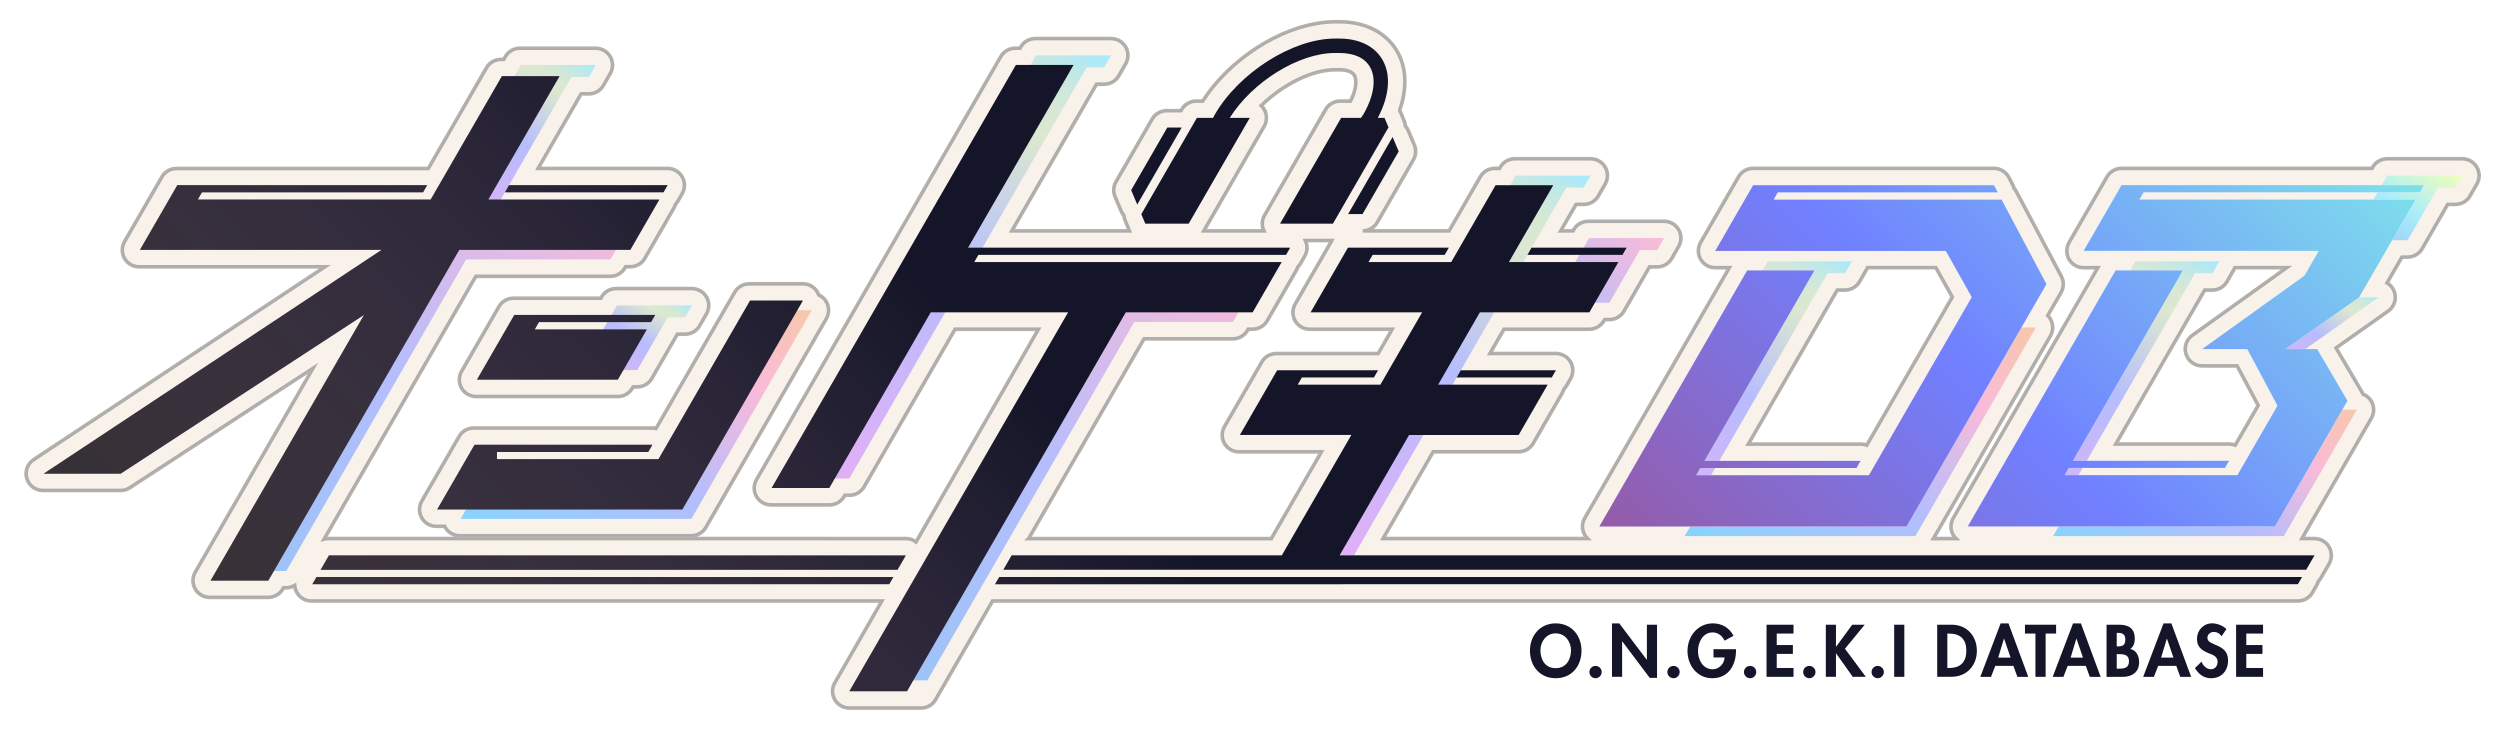 <?xml version="1.0" encoding="UTF-8"?><svg id="a" xmlns="http://www.w3.org/2000/svg" xmlns:xlink="http://www.w3.org/1999/xlink" viewBox="0 0 520 155"><defs><style>.z{fill:url(#u);}.aa{fill:url(#t);}.ab{fill:url(#y);}.ac{fill:url(#w);}.ad{fill:url(#x);}.ae{fill:url(#j);}.af{fill:url(#m);}.ag{fill:url(#i);}.ah{fill:url(#q);}.ai{fill:url(#o);}.aj{fill:url(#p);}.ak{fill:url(#k);}.al{fill:url(#n);}.am{fill:url(#l);}.an{fill:url(#s);}.ao{fill:url(#v);}.ap{fill:#fff;}.aq{fill:#141528;}.ar{fill:#f9f2eb;stroke:rgba(112,108,105,.53);stroke-width:.75px;}.ar,.as{stroke-miterlimit:10;}.at{filter:url(#d);}.au{stroke-linejoin:round;}.au,.as{stroke:#fff;stroke-width:4px;}.as{fill:none;}</style><filter id="d"><feGaussianBlur stdDeviation="1"/></filter><linearGradient id="i" x1="96.27" y1="47.9" x2="118.07" y2="10.14" gradientUnits="userSpaceOnUse"><stop offset="0" stop-color="#e6aef6"/><stop offset=".5" stop-color="#b6bdfd"/><stop offset=".8" stop-color="#dce8d0"/><stop offset=".86" stop-color="#d7e8d3"/><stop offset=".91" stop-color="#cbe8de"/><stop offset=".96" stop-color="#b6e9ef"/><stop offset="1" stop-color="#a5eaff"/></linearGradient><linearGradient id="j" x1="170.52" y1="102.9" x2="225.23" y2="8.14" xlink:href="#i"/><linearGradient id="k" x1="126.41" y1="80.36" x2="138.09" y2="60.14" xlink:href="#i"/><linearGradient id="l" x1="275.48" y1="118.9" x2="324.99" y2="33.14" xlink:href="#i"/><linearGradient id="m" x1="113.8" y1="118.32" x2="150.87" y2="54.13" gradientUnits="userSpaceOnUse"><stop offset="0" stop-color="#88d3fe"/><stop offset=".39" stop-color="#b6bdfd"/><stop offset=".73" stop-color="#f9bbd9"/><stop offset="1" stop-color="#f8c7aa"/></linearGradient><linearGradient id="n" x1="324.34" y1="64.55" x2="342.76" y2="46.13" gradientUnits="userSpaceOnUse"><stop offset="0" stop-color="#b6bdfd"/><stop offset="1" stop-color="#fcbbd7"/></linearGradient><linearGradient id="o" x1="63.3" y1="127.86" x2="117.25" y2="34.42" gradientUnits="userSpaceOnUse"><stop offset="0" stop-color="#9bc4f6"/><stop offset=".5" stop-color="#b6bdfd"/><stop offset="1" stop-color="#fcbbd7"/></linearGradient><linearGradient id="p" x1="193.1" y1="148.55" x2="250.3" y2="49.47" xlink:href="#o"/><linearGradient id="q" x1="124.01" y1="213.43" x2="351.67" y2="-14.23" gradientUnits="userSpaceOnUse"><stop offset="0" stop-color="#685946" stop-opacity=".4"/><stop offset=".49" stop-color="#fcbbd7" stop-opacity="0"/></linearGradient><linearGradient id="s" x1="343.57" y1="111.31" x2="378.65" y2="50.55" xlink:href="#i"/><linearGradient id="t" x1="420" y1="111.31" x2="455.07" y2="50.55" xlink:href="#i"/><linearGradient id="u" x1="471.96" y1="78.34" x2="484.79" y2="56.11" xlink:href="#i"/><linearGradient id="v" x1="368.4" y1="121.91" x2="405.47" y2="57.71" xlink:href="#m"/><linearGradient id="w" x1="445.04" y1="121.91" x2="472.22" y2="74.84" xlink:href="#m"/><linearGradient id="x" x1="494.63" y1="53.36" x2="506.31" y2="33.14" gradientUnits="userSpaceOnUse"><stop offset="0" stop-color="#9bc4f6"/><stop offset=".5" stop-color="#aaedfb"/><stop offset="1" stop-color="#f0ffb8"/></linearGradient><linearGradient id="y" x1="358.03" y1="134.9" x2="479.3" y2="13.63" gradientUnits="userSpaceOnUse"><stop offset="0" stop-color="#955ba8"/><stop offset=".45" stop-color="#7080ff"/><stop offset="1" stop-color="#7ee1eb"/></linearGradient></defs><g id="b"><g id="c"><g id="e" class="at"><path class="ap" d="M127,65.52h-20.2l-7.77,13.46h29.31l1.15-2h2.88l6.33-10.96h3.62l1.44-2.5h-15.62l-1.15,2Zm-1.73,2.99h-14.2l.86-1.5h14.2l-.86,1.5Zm-28.49-14.54L59.37,118.77h-2.58l-1.15,2h-12l31.9-55.26L24.92,98.52H8.92L79.19,51.97H28.93l7.77-13.46h51.99l-.86,1.5H41.84l-.86,1.5h48.42l14.82-25.67h2.58l1.34-2.32h15.62l-1.44,2.5h-3.62l-14.72,25.49h33l-6.04,10.46h-3l-1.15,2h-30Zm138.98,13l-44.17,76.81h-14.92l45.32-78.81h-25.57l-19.94,34.54h-3l-1.15,2h-12c5.45-9.45,23.72-41.09,28.87-50h0l21.94-38h3l1.15-2h15.62l-1.44,2.5h-3.62l-21.65,37.5h64l-.86,1.5h-64l-.86,1.5h25.57s12,0,12,0h0s26.39,0,26.39,0l-6.04,10.46h-2.95l-1.15,2h-20.51Zm44.48-22.46l9.25-16.03,1.27,3-7.52,13.03h-3Zm-43.86-1.97l-1.27-3,7.52-13.03h3l-9.25,16.03Zm.85,2l11.56-20.03h3.36l.38-.71c5.28-9.02,16.67-16.14,25.87-15.79,9.62-.05,12.61,8.29,8.03,16.5h1.4l.83,1.97-11.56,20.03h-11l12.7-22h4.12l.55-.8c4.09-6.98,2.21-13.18-5.95-12.7-7.54,0-17.16,5.99-21.89,13.5h4.17l-12.7,22h-9.03l-.83-1.97Zm-100.42,50.96l19.05-32.99h11l-1.15,2h3l-25.06,43.41h-48l1.13-1.96h-6l7.77-13.46h37l-.86,1.5h-31.47v1.5h33.6Zm-31.1-56.99h33l-.86,1.5h-33l.86-1.5Zm197.97,38.5h19.79l-.86,1.5h-19.79l.86-1.5ZM68.25,115.52h120l-1.73,3H66.52l1.73-3Zm116.54,6H64.78l.87-1.5h120l-.87,1.5Zm96.66-6h199.8l-1.73,3H208.52l1.73-3h56.2l14.46-25.04h-23.19c1.84-3.19,5.96-10.32,7.77-13.46h20.99l-.86,1.5h-14.99l-.86,1.5h17.19l8.68-15.04h-23.2l7.77-13.46h20.99l-.86,1.5h-14.99l-.86,1.5h17.2l9.23-15.99h3l1.15-2h15.62l-1.44,2.5h-3.62l-8.94,15.49h10.8l.86-1.5h-10.8l.86-1.5h10.8l1.15-2h15.62l-1.44,2.5h-3.62l-6.33,10.96h-3.02l-1.15,2h-19.78l-8.68,15.04h19.79c-.89,1.55-5.06,8.76-6.04,10.46h-19.79l-14.46,25.04Zm-73.8,4.5H478.65l-.87,1.5H206.78l.87-1.5ZM404.72,52.18h-47.97l7.89-13.67h50.1l.79,1.5h-45.76l-.86,1.5h47.41l9.34,17.59-5.2,9h3l-25.06,43.41h-48l1.15-2h-18.91l30.76-53.27h3.21l1.1-1.91h17.49l-1.44,2.5h-3.62l-22.53,39.01h29.39l-.86,1.48h-29.39l-.86,1.5h32.83c.57-.99,20.13-34.86,21.38-37.04l-5.39-9.61Zm91.83-15.67l-1.15,2h-54.11l-7.89,13.67h48.91l-2.98,5.16-21.28,15.26h9.39l6.28,11.78-6.35,11.01h0l-1.99,3.44h-33.05l.86-1.5h29.61l.86-1.48h-29.61l22.53-39.01h3.62l1.44-2.5h-17.49l-1.1,1.91h-3l-30.76,53.27h18.91l-1.15,2h48l15.18-26.29h-3l1.08-1.86-6.32-10.76h-2.48l15.23-10.76h-4s6.85-11.87,6.85-11.87h3.2l6.33-10.96h3.62l1.44-2.5h-15.62Zm-2.88,4.99h-48.64l.86-1.5h48.64l-.86,1.5Z"/><path class="as" d="M127,65.52h-20.2l-7.77,13.46h29.31l1.15-2h2.88l6.33-10.96h3.62l1.44-2.5h-15.62l-1.15,2Zm-1.73,2.99h-14.2l.86-1.5h14.2l-.86,1.5Zm-28.49-14.54L59.37,118.77h-2.58l-1.15,2h-12l31.9-55.26L24.92,98.52H8.92L79.19,51.97H28.93l7.77-13.46h51.99l-.86,1.5H41.84l-.86,1.5h48.42l14.82-25.67h2.58l1.34-2.32h15.62l-1.44,2.5h-3.62l-14.72,25.49h33l-6.04,10.46h-3l-1.15,2h-30Zm138.98,13l-44.17,76.81h-14.92l45.32-78.81h-25.57l-19.94,34.54h-3l-1.15,2h-12c5.45-9.45,23.72-41.09,28.87-50h0l21.94-38h3l1.15-2h15.62l-1.44,2.5h-3.62l-21.65,37.5h64l-.86,1.5h-64l-.86,1.5h25.57s12,0,12,0h0s26.39,0,26.39,0l-6.04,10.46h-2.95l-1.15,2h-20.51Zm44.48-22.46l9.25-16.03,1.27,3-7.52,13.03h-3Zm-43.86-1.97l-1.27-3,7.52-13.03h3l-9.25,16.03Zm.85,2l11.56-20.03h3.36l.38-.71c5.28-9.02,16.67-16.14,25.87-15.79,9.62-.05,12.61,8.29,8.03,16.5h1.4l.83,1.97-11.56,20.03h-11l12.7-22h4.12l.55-.8c4.09-6.98,2.21-13.18-5.95-12.7-7.54,0-17.16,5.99-21.89,13.5h4.17l-12.7,22h-9.03l-.83-1.97Zm-100.42,50.96l19.05-32.99h11l-1.15,2h3l-25.06,43.41h-48l1.13-1.96h-6l7.77-13.46h37l-.86,1.5h-31.47v1.5h33.6Zm-31.1-56.99h33l-.86,1.5h-33l.86-1.5Zm197.97,38.5h19.79l-.86,1.5h-19.79l.86-1.5ZM68.25,115.52h120l-1.73,3H66.52l1.73-3Zm116.54,6H64.78l.87-1.5h120l-.87,1.5Zm96.66-6h199.8l-1.73,3H208.52l1.73-3h56.2l14.46-25.04h-23.19c1.84-3.19,5.96-10.32,7.77-13.46h20.99l-.86,1.5h-14.99l-.86,1.5h17.19l8.68-15.04h-23.2l7.77-13.46h20.99l-.86,1.5h-14.99l-.86,1.5h17.2l9.23-15.99h3l1.15-2h15.62l-1.44,2.5h-3.62l-8.94,15.49h10.8l.86-1.5h-10.8l.86-1.5h10.8l1.15-2h15.62l-1.44,2.5h-3.62l-6.33,10.96h-3.02l-1.15,2h-19.78l-8.68,15.04h19.79c-.89,1.55-5.06,8.76-6.04,10.46h-19.79l-14.46,25.04Zm-73.8,4.5H478.65l-.87,1.5H206.78l.87-1.5ZM404.72,52.18h-47.97l7.89-13.67h50.1l.79,1.5h-45.76l-.86,1.5h47.41l9.34,17.59-5.2,9h3l-25.06,43.41h-48l1.15-2h-18.91l30.76-53.27h3.21l1.1-1.91h17.49l-1.44,2.5h-3.62l-22.53,39.01h29.39l-.86,1.48h-29.39l-.86,1.5h32.83c.57-.99,20.13-34.86,21.38-37.04l-5.39-9.61Zm91.83-15.67l-1.15,2h-54.11l-7.89,13.67h48.91l-2.98,5.16-21.28,15.26h9.39l6.28,11.78-6.35,11.01h0l-1.99,3.44h-33.05l.86-1.5h29.61l.86-1.48h-29.61l22.53-39.01h3.62l1.44-2.5h-17.49l-1.1,1.91h-3l-30.76,53.27h18.91l-1.15,2h48l15.18-26.29h-3l1.08-1.86-6.32-10.76h-2.48l15.23-10.76h-4s6.85-11.87,6.85-11.87h3.2l6.33-10.96h3.62l1.44-2.5h-15.62Zm-2.88,4.99h-48.64l.86-1.5h48.64l-.86,1.5Z"/></g><path id="f" class="ar" d="M135.7,89.02h-37.18c-1.25,0-2.41,.67-3.03,1.75l-7.77,13.46c-.62,1.08-.62,2.41,0,3.5,.62,1.08,1.78,1.75,3.02,1.75h1.74c.03,.07,.07,.14,.11,.21,.63,1.08,1.78,1.75,3.03,1.75h48.18c1.25,0,2.41-.67,3.03-1.75l25.06-43.41c.62-1.08,.62-2.42,0-3.5-.37-.64-.93-1.14-1.58-1.44-.07-.19-.16-.38-.26-.56-.63-1.08-1.78-1.75-3.03-1.75h-11.18c-1.25,0-2.41,.67-3.03,1.75l-16.36,28.33c-.25-.05-.5-.08-.76-.08Zm379.49-54.25c-.63-1.08-1.78-1.75-3.03-1.75h-15.62c-1.25,0-2.41,.67-3.03,1.75l-.14,.25h-52.09c-1.25,0-2.41,.67-3.03,1.75l-7.89,13.67c-.62,1.08-.62,2.42,0,3.5,.63,1.08,1.78,1.75,3.03,1.75h2.94l-30.07,52.08c-.62,1.08-.62,2.42,0,3.5,.16,.28,.36,.53,.58,.75h-4.68l24.34-42.16c.62-1.08,.62-2.42,0-3.5-.16-.27-.34-.51-.56-.73l2.76-4.78c.6-1.04,.63-2.33,.06-3.39l-9.34-17.59c-.14-.26-.3-.49-.49-.7-.07-.27-.17-.54-.31-.8l-.79-1.5c-.61-1.14-1.8-1.86-3.09-1.86h-50.1c-1.25,0-2.41,.67-3.03,1.75l-7.89,13.67c-.62,1.08-.62,2.42,0,3.5,.63,1.08,1.78,1.75,3.03,1.75h2.94l-30.07,52.08c-.62,1.08-.62,2.42,0,3.5,.16,.28,.36,.53,.58,.75h-42.51l10.42-18.04h17.77c1.25,0,2.41-.67,3.03-1.75l6.04-10.46c.15-.26,.26-.53,.34-.8,.2-.21,.38-.44,.53-.69l.86-1.5c.62-1.08,.62-2.42,0-3.5-.62-1.08-1.78-1.75-3.03-1.75h-13.73l2.91-5.04h17.76c1.25,0,2.41-.67,3.03-1.75l.14-.25h1c1.25,0,2.41-.67,3.03-1.75l5.31-9.21h1.6c1.25,0,2.41-.67,3.03-1.75l1.44-2.5c.62-1.08,.62-2.42,0-3.5-.63-1.08-1.78-1.75-3.03-1.75h-15.79c-1.25,0-2.41,.67-3.03,1.75l-.14,.25h-2.54l3.18-5.5h1.6c1.25,0,2.41-.67,3.03-1.75l1.44-2.5c.62-1.08,.62-2.42,0-3.5-.63-1.08-1.78-1.75-3.03-1.75h-15.79c-1.25,0-2.41,.67-3.03,1.75l-.14,.25h-.98c-1.25,0-2.41,.67-3.03,1.75l-6.49,11.25h-17.96c1.25,0,2.41-.67,3.03-1.75l7.52-13.03c.55-.95,.62-2.1,.19-3.11l-1.27-3c-.15-.35-.34-.66-.58-.93-.03-.36-.12-.72-.26-1.07l-.83-1.97c-.03-.08-.07-.15-.11-.23,1.6-4.53,1.44-8.87-.51-12.25-2.26-3.91-6.65-6.16-12.03-6.16h-.88c-.12,0-.25,0-.3,.01-.51,0-1.03,.03-1.56,.08l-.35,.04c-9.36,.95-19.82,7.76-25.34,16.37h-1.34c-1.25,0-2.41,.67-3.03,1.75l-.14,.25h-2.98c-1.25,0-2.41,.67-3.03,1.75l-7.52,13.03c-.55,.95-.62,2.1-.19,3.11l1.27,3c.15,.35,.34,.66,.58,.93,.03,.36,.12,.72,.26,1.07l.83,1.97s.04,.09,.06,.14h-24.46l17.61-30.5h1.6c1.25,0,2.41-.67,3.03-1.75l1.44-2.5c.62-1.08,.62-2.42,0-3.5-.63-1.08-1.78-1.75-3.03-1.75h-15.79c-1.25,0-2.41,.67-3.03,1.75l-.14,.25h-.98c-1.25,0-2.41,.67-3.03,1.75l-50.81,88c-.62,1.08-.62,2.42,0,3.5,.63,1.08,1.78,1.75,3.03,1.75h12.18c1.25,0,2.41-.67,3.03-1.75l.14-.25h.98c1.25,0,2.41-.67,3.03-1.75l18.93-32.79h17.32l-25.44,44.23c-.59-.44-1.32-.69-2.08-.69H68.25c-.28,0-.55,.03-.82,.1l31.55-54.64h27.98c1.25,0,2.41-.67,3.03-1.75l.14-.25h.98c1.25,0,2.41-.67,3.03-1.75l6.04-10.46c.15-.26,.26-.53,.34-.8,.2-.21,.38-.44,.52-.69l.86-1.5c.63-1.08,.63-2.42,0-3.5-.63-1.08-1.78-1.75-3.03-1.75h-26.94l8.95-15.5h1.6c1.25,0,2.41-.67,3.03-1.75l1.44-2.5c.62-1.08,.62-2.42,0-3.5-.63-1.08-1.78-1.75-3.03-1.75h-15.79c-1.25,0-2.41,.67-3.03,1.75l-.33,.57h-.56c-1.25,0-2.41,.67-3.03,1.75l-12.09,20.94c-.07,0-.15,0-.23,0H36.7c-1.25,0-2.41,.67-3.03,1.75l-7.77,13.46c-.62,1.08-.62,2.41,0,3.5,.62,1.08,1.78,1.75,3.02,1.75h38.65S6.99,95.6,6.99,95.6c-1.29,.85-1.86,2.45-1.42,3.93,.44,1.48,1.81,2.49,3.35,2.49H25.1c.68,0,1.34-.2,1.91-.57l38.07-24.83-24.48,42.39c-.62,1.08-.62,2.42,0,3.5,.63,1.08,1.78,1.75,3.03,1.75h12.18c1.25,0,2.41-.67,3.03-1.75l.14-.25h.56c.62,0,1.22-.17,1.75-.47,.04,.51,.19,1.01,.46,1.47,.62,1.08,1.78,1.75,3.03,1.75h118.64l-9.79,17.02c-.62,1.08-.62,2.42,0,3.5,.63,1.08,1.78,1.75,3.03,1.75h14.92c1.25,0,2.41-.67,3.03-1.76l1.22-2.12s.06-.1,.09-.15l10.54-18.25c.1,0,.21,.01,.31,.01H477.96c1.25,0,2.41-.67,3.03-1.75l.87-1.5c.15-.26,.26-.53,.34-.8,.2-.21,.38-.44,.53-.69l1.73-3c.62-1.08,.62-2.42,0-3.5-.63-1.08-1.78-1.75-3.03-1.75h-2.63l14.46-25.04c.62-1.08,.62-2.42,0-3.5-.4-.69-1.02-1.22-1.74-1.5-.06-.13-.12-.26-.19-.38l-5.42-9.23,10.84-7.66c1.25-.88,1.78-2.46,1.32-3.92-.27-.84-.83-1.53-1.55-1.95l3.09-5.36h1.18c1.25,0,2.41-.67,3.03-1.75l5.31-9.21h1.6c1.25,0,2.41-.67,3.03-1.75l1.44-2.5c.62-1.08,.62-2.42,0-3.5Zm-252.2-12c-.17-.3-.39-.57-.64-.8,4.44-4.36,10.51-7.45,15.32-7.45h.88c.23,0,.44,.01,.59,.02h.12c.1,.02,.2,.03,.36,.05h.09c1.63,.29,1.96,1.01,2.07,1.25,.4,.87,.37,2.7-.87,5.18h-2.16c-1.25,0-2.41,.67-3.03,1.75l-12.7,22c-.58,1-.62,2.22-.13,3.25h-12.49l12.56-21.75c.62-1.08,.62-2.42,0-3.5Zm-49.02,89.25l23.99-41.54h18.49c1.25,0,2.41-.67,3.03-1.75l.14-.25h.93c1.25,0,2.41-.67,3.03-1.75l6.04-10.46c.14-.23,.24-.48,.32-.73,.23-.22,.43-.48,.59-.76l.86-1.5c.58-1,.62-2.22,.13-3.25h5.49l-7.62,13.21c-.62,1.08-.62,2.42,0,3.5,.63,1.08,1.78,1.75,3.03,1.75h17.14l-2.91,5.04h-21.17c-1.25,0-2.41,.67-3.03,1.75l-7.77,13.46c-.62,1.08-.62,2.42,0,3.5,.63,1.08,1.78,1.75,3.03,1.75h17.13l-10.42,18.04h-50.46Zm168.19-51.68h1.6c1.25,0,2.41-.67,3.03-1.75l1.44-2.5c.08-.13,.14-.27,.2-.41h14.23l3.42,6.09-17.8,30.83c-.4-.16-.83-.24-1.28-.24h-23.33l18.48-32.01Zm72.54,13.34c.47,1.45,1.81,2.43,3.33,2.43h7.29l4.38,8.21-4.78,8.27c-.4-.16-.83-.24-1.27-.24h-23.55l18.48-32.01h1.6c1.25,0,2.41-.67,3.03-1.75l1.44-2.5c.08-.13,.14-.27,.2-.41h10.77l-19.64,14.08c-1.24,.89-1.76,2.47-1.29,3.92ZM125.12,61.77l-.14,.25h-18.18c-1.25,0-2.41,.67-3.03,1.75l-7.77,13.46c-.62,1.08-.62,2.41,0,3.5,.62,1.08,1.78,1.75,3.02,1.75h29.5c1.25,0,2.41-.67,3.03-1.75l.14-.25h.86c1.25,0,2.41-.67,3.03-1.75l5.31-9.21h1.6c1.25,0,2.41-.67,3.03-1.75l1.44-2.5c.62-1.08,.62-2.42,0-3.5-.63-1.08-1.78-1.75-3.03-1.75h-15.79c-1.25,0-2.41,.67-3.03,1.75Z"/><g id="g"><g><g id="h"><polygon class="ag" points="122.49 16.02 118.87 16.02 102.41 44.52 90.41 44.52 108.31 13.52 123.93 13.52 122.49 16.02"/><polygon class="ae" points="164.66 99.52 176.66 99.52 226.02 14.02 229.64 14.02 231.09 11.52 215.47 11.52 164.66 99.52"/><polygon class="ak" points="138.71 63.52 128.33 63.52 120.56 76.97 132.56 76.97 138.88 66.02 142.5 66.02 143.94 63.52 140.33 63.52 138.71 63.52"/><polygon class="am" points="315.23 36.52 269.62 115.52 281.62 115.52 325.79 39.02 329.41 39.02 330.85 36.52 315.23 36.52"/><polygon class="af" points="156.87 64.52 168.87 64.52 143.8 107.93 95.8 107.93 101.84 97.47 137.84 97.47 156.87 64.52"/><polygon class="al" points="322.76 62.97 334.76 62.97 341.08 52.02 344.7 52.02 346.15 49.52 330.53 49.52 322.76 62.97"/><polygon class="ai" points="126.96 53.97 133 43.51 91 43.51 47.55 118.77 59.55 118.77 96.96 53.97 126.96 53.97"/><polygon class="aj" points="229.98 56.51 180.9 141.51 192.9 141.51 235.94 66.97 256.45 66.97 262.49 56.51 229.98 56.51"/></g><path class="aq" d="M280.41,44.52l9.25-16.03,1.27,3-7.52,13.03h-3Zm-34.61-18h-3l-7.52,13.03,1.27,3,9.25-16.03Zm-8.41,18.03l.83,1.97h9.03l12.7-22h-4.17c4.73-7.51,14.35-13.5,21.89-13.5h.88c3.09,0,5.31,1,6.4,2.91,1.37,2.37,.88,5.93-1.33,9.79l-.55,.8h-4.12l-12.7,22h11l11.56-20.03-.83-1.97h-1.4c2.42-4.56,2.8-8.94,.97-12.09-1.64-2.84-4.84-4.41-9-4.41h-.88c-8.75,0-19.94,7.07-24.98,15.79l-.38,.71h-3.36l-11.56,20.03ZM103.37,95.51v-1.5h31.47l.86-1.5h-37l-7.77,13.46h51l4.71-8.17h0l20.37-35.29h-11l-19.05,32.99h-33.6Zm27.74-43.54l6.04-10.46h-35.58l14.82-25.67h-12l-14.82,25.67H41.15l.86-1.5h45.99l.86-1.5H36.88l-7.77,13.46h50.26L9.1,98.52H25.1l50.61-33.01-31.9,55.25h12L95.53,51.97h35.58Zm-26.1-11.96h33l.86-1.5h-33l-.86,1.5Zm30.41,27l.86-1.5h-29.31l-7.77,13.46h29.31l6.04-10.46h-23.31l.86-1.5h23.31Zm125.13-2.04l6.04-10.46h-63.95l.86-1.5h64l.86-1.5h-67l21.94-38h-12l-21.94,38h0l-7.77,13.46h0l-21.1,36.54h12l21.1-36.54h28.57l-45.5,78.81h12l45.5-78.81h26.39Zm57.15-11.96h19.78l.86-1.5h-19.78l-.86,1.5Zm5.07,25.5l.86-1.5h-19.79l-.86,1.5h19.79ZM66.69,118.52h120l1.73-3H68.42l-1.73,3Zm119.14,1.5H65.83l-.87,1.5h120l.87-1.5Zm92.8-4.5l14.46-25.04h22.79l4.71-8.17,1.33-2.3h-22.79l8.68-15.04h22.78l6.04-10.46h-22.78l9.23-15.99h-12l-9.23,15.99h-17.2l.86-1.5h14.99l.86-1.5h-20.99l-7.77,13.46h23.2l-8.68,15.04h-17.19l.86-1.5h14.99l.86-1.5h-20.99l-3.05,5.29-4.71,8.17h23.19l-14.46,25.04h-56.2l-1.73,3H479.69l1.73-3h-202.8Zm-71.66,6H477.96l.87-1.5H207.83l-.87,1.5Z"/><path class="ah" d="M280.41,44.52l9.25-16.03,1.27,3-7.52,13.03h-3Zm-34.61-18h-3l-7.52,13.03,1.27,3,9.25-16.03Zm-8.41,18.03l.83,1.97h9.03l12.7-22h-4.17c4.73-7.51,14.35-13.5,21.89-13.5h.88c3.09,0,5.31,1,6.4,2.91,1.37,2.37,.88,5.93-1.33,9.79l-.55,.8h-4.12l-12.7,22h11l11.56-20.03-.83-1.97h-1.4c2.42-4.56,2.8-8.94,.97-12.09-1.64-2.84-4.84-4.41-9-4.41h-.88c-8.75,0-19.94,7.07-24.98,15.79l-.38,.71h-3.36l-11.56,20.03ZM103.37,95.51v-1.5h31.47l.86-1.5h-37l-7.77,13.46h51l4.71-8.17h0l20.37-35.29h-11l-19.05,32.99h-33.6Zm27.74-43.54l6.04-10.46h-35.58l14.82-25.67h-12l-14.82,25.67H41.15l.86-1.5h45.99l.86-1.5H36.88l-7.77,13.46h50.26L9.1,98.52H25.1l50.61-33.01-31.9,55.25h12L95.53,51.97h35.58Zm-26.1-11.96h33l.86-1.5h-33l-.86,1.5Zm30.41,27l.86-1.5h-29.31l-7.77,13.46h29.31l6.04-10.46h-23.31l.86-1.5h23.31Zm125.13-2.04l6.04-10.46h-63.95l.86-1.5h64l.86-1.5h-67l21.94-38h-12l-21.94,38h0l-7.77,13.46h0l-21.1,36.54h12l21.1-36.54h28.57l-45.5,78.81h12l45.5-78.81h26.39Zm57.15-11.96h19.78l.86-1.5h-19.78l-.86,1.5Zm5.07,25.5l.86-1.5h-19.79l-.86,1.5h19.79Zm-136.95,41.5H65.83l-.87,1.5h120l.87-1.5Zm-119.14-1.5h120l1.73-3H68.42l-1.73,3Zm211.93-3l14.46-25.04h22.79l4.71-8.17,1.33-2.3h-22.79l8.68-15.04h22.78l6.04-10.46h-22.78l9.23-15.99h-12l-9.23,15.99h-17.2l.86-1.5h14.99l.86-1.5h-20.99l-7.77,13.46h23.2l-8.68,15.04h-17.19l.86-1.5h14.99l.86-1.5h-20.99l-3.05,5.29-4.71,8.17h23.19l-14.46,25.04h-56.2l-1.73,3H479.69l1.73-3h-202.8Zm-71.66,6H477.96l.87-1.5H207.83l-.87,1.5Z"/></g></g></g><g><g><path class="au" d="M323.59,141.07c-3.31,0-5.36-2.53-5.36-5.72s2.13-5.69,5.36-5.69,5.36,2.47,5.36,5.69-2.06,5.72-5.36,5.72Zm0-9.33c-2,0-3.18,1.77-3.18,3.52s.83,3.72,3.18,3.72,3.18-2.06,3.18-3.72c0-1.75-1.18-3.52-3.18-3.52Z"/><path class="au" d="M333.15,139.78c0,.7-.57,1.29-1.28,1.29s-1.28-.59-1.28-1.29,.58-1.27,1.28-1.27,1.28,.56,1.28,1.27Z"/><path class="au" d="M335.29,129.66h1.52l5.71,7.57h.03v-7.29h2.11v11.05h-1.52l-5.71-7.58h-.03v7.36h-2.11v-11.12Z"/><path class="au" d="M349.37,139.78c0,.7-.57,1.29-1.28,1.29s-1.28-.59-1.28-1.29,.57-1.27,1.28-1.27,1.28,.56,1.28,1.27Z"/><path class="au" d="M361.09,135.02v.27c0,3.06-1.57,5.78-4.93,5.78-3.16,0-5.16-2.67-5.16-5.66s2.06-5.75,5.29-5.75c1.84,0,3.45,.93,4.28,2.59l-1.87,1.01c-.43-.98-1.35-1.72-2.47-1.72-2.04,0-3.05,2.08-3.05,3.88s1.02,3.79,3.06,3.79c1.32,0,2.43-1.15,2.47-2.46h-2.3v-1.72h4.67Z"/><path class="au" d="M365.3,139.78c0,.7-.57,1.29-1.28,1.29s-1.28-.59-1.28-1.29,.58-1.27,1.28-1.27,1.28,.56,1.28,1.27Z"/><path class="au" d="M369.56,131.78v2.39h3.36v1.84h-3.36v2.93h3.49v1.84h-5.61v-10.84h5.61v1.84h-3.49Z"/><path class="au" d="M377.62,139.78c0,.7-.57,1.29-1.28,1.29s-1.28-.59-1.28-1.29,.57-1.27,1.28-1.27,1.28,.56,1.28,1.27Z"/><path class="au" d="M385.26,129.94h2.6l-4.11,5,4.34,5.84h-2.72l-3.46-4.87h-.03v4.87h-2.11v-10.84h2.11v4.57h.03l3.35-4.57Z"/><path class="au" d="M391.84,139.78c0,.7-.57,1.29-1.28,1.29s-1.28-.59-1.28-1.29,.58-1.27,1.28-1.27,1.28,.56,1.28,1.27Z"/><path class="au" d="M396.1,140.78h-2.11v-10.84h2.11v10.84Z"/><path class="au" d="M402.94,129.94h3.02c3.13,0,5.23,2.34,5.23,5.43s-2.16,5.4-5.25,5.4h-3v-10.84Zm2.11,9h.34c2.6,0,3.61-1.44,3.61-3.58,0-2.36-1.21-3.58-3.61-3.58h-.34v7.16Z"/><path class="au" d="M415.02,138.5l-.89,2.29h-2.23l4.23-11.12h1.64l4.11,11.12h-2.26l-.83-2.29h-3.77Zm1.83-5.66h-.03l-1.19,3.94h2.57l-1.35-3.94Z"/><path class="au" d="M425.48,140.78h-2.11v-9h-2.18v-1.84h6.48v1.84h-2.18v9Z"/><path class="au" d="M430.08,138.5l-.89,2.29h-2.23l4.23-11.12h1.64l4.11,11.12h-2.26l-.83-2.29h-3.77Zm1.83-5.66h-.03l-1.19,3.94h2.57l-1.35-3.94Z"/><path class="au" d="M438.16,129.94h2.63c2.01,0,3.25,.79,3.25,2.95,0,.78-.27,1.67-.95,2.1,1.28,.23,1.85,1.52,1.85,2.72,0,2.13-1.49,3.08-3.46,3.08h-3.32v-10.84Zm2.11,4.51h.26c1.03,0,1.54-.3,1.54-1.42s-.63-1.39-1.52-1.39h-.27v2.82Zm0,4.63h.45c1.14,0,2.11-.14,2.11-1.55s-1.15-1.47-2.21-1.47h-.34v3.02Z"/><path class="au" d="M448.9,138.5l-.89,2.29h-2.23l4.23-11.12h1.64l4.11,11.12h-2.26l-.83-2.29h-3.77Zm1.83-5.66h-.03l-1.19,3.94h2.57l-1.35-3.94Z"/><path class="au" d="M462.08,132.33c-.4-.55-.92-.89-1.62-.89s-1.32,.52-1.32,1.22c0,1.83,4.3,1.06,4.3,4.7,0,2.17-1.35,3.71-3.56,3.71-1.5,0-2.59-.86-3.33-2.11l1.37-1.34c.29,.83,1.05,1.58,1.95,1.58s1.39-.73,1.39-1.57c0-1.12-1.04-1.44-1.88-1.77-1.39-.58-2.41-1.28-2.41-2.96,0-1.8,1.34-3.25,3.16-3.25,.96,0,2.3,.47,2.96,1.21l-.99,1.47Z"/><path class="au" d="M467.23,131.78v2.39h3.36v1.84h-3.36v2.93h3.49v1.84h-5.61v-10.84h5.61v1.84h-3.49Z"/></g><g><path class="aq" d="M323.59,141.07c-3.31,0-5.36-2.53-5.36-5.72s2.13-5.69,5.36-5.69,5.36,2.47,5.36,5.69-2.06,5.72-5.36,5.72Zm0-9.33c-2,0-3.18,1.77-3.18,3.52s.83,3.72,3.18,3.72,3.18-2.06,3.18-3.72c0-1.75-1.18-3.52-3.18-3.52Z"/><path class="aq" d="M333.15,139.78c0,.7-.57,1.29-1.28,1.29s-1.28-.59-1.28-1.29,.58-1.27,1.28-1.27,1.28,.56,1.28,1.27Z"/><path class="aq" d="M335.29,129.66h1.52l5.71,7.57h.03v-7.29h2.11v11.05h-1.52l-5.71-7.58h-.03v7.36h-2.11v-11.12Z"/><path class="aq" d="M349.37,139.78c0,.7-.57,1.29-1.28,1.29s-1.28-.59-1.28-1.29,.57-1.27,1.28-1.27,1.28,.56,1.28,1.27Z"/><path class="aq" d="M361.09,135.02v.27c0,3.06-1.57,5.78-4.93,5.78-3.16,0-5.16-2.67-5.16-5.66s2.06-5.75,5.29-5.75c1.84,0,3.45,.93,4.28,2.59l-1.87,1.01c-.43-.98-1.35-1.72-2.47-1.72-2.04,0-3.05,2.08-3.05,3.88s1.02,3.79,3.06,3.79c1.32,0,2.43-1.15,2.47-2.46h-2.3v-1.72h4.67Z"/><path class="aq" d="M365.3,139.78c0,.7-.57,1.29-1.28,1.29s-1.28-.59-1.28-1.29,.58-1.27,1.28-1.27,1.28,.56,1.28,1.27Z"/><path class="aq" d="M369.56,131.78v2.39h3.36v1.84h-3.36v2.93h3.49v1.84h-5.61v-10.84h5.61v1.84h-3.49Z"/><path class="aq" d="M377.62,139.78c0,.7-.57,1.29-1.28,1.29s-1.28-.59-1.28-1.29,.57-1.27,1.28-1.27,1.28,.56,1.28,1.27Z"/><path class="aq" d="M385.26,129.94h2.6l-4.11,5,4.34,5.84h-2.72l-3.46-4.87h-.03v4.87h-2.11v-10.84h2.11v4.57h.03l3.35-4.57Z"/><path class="aq" d="M391.84,139.78c0,.7-.57,1.29-1.28,1.29s-1.28-.59-1.28-1.29,.58-1.27,1.28-1.27,1.28,.56,1.28,1.27Z"/><path class="aq" d="M396.1,140.78h-2.11v-10.84h2.11v10.84Z"/><path class="aq" d="M402.94,129.94h3.02c3.13,0,5.23,2.34,5.23,5.43s-2.16,5.4-5.25,5.4h-3v-10.84Zm2.11,9h.34c2.6,0,3.61-1.44,3.61-3.58,0-2.36-1.21-3.58-3.61-3.58h-.34v7.16Z"/><path class="aq" d="M415.02,138.5l-.89,2.29h-2.23l4.23-11.12h1.64l4.11,11.12h-2.26l-.83-2.29h-3.77Zm1.83-5.66h-.03l-1.19,3.94h2.57l-1.35-3.94Z"/><path class="aq" d="M425.48,140.78h-2.11v-9h-2.18v-1.84h6.48v1.84h-2.18v9Z"/><path class="aq" d="M430.08,138.5l-.89,2.29h-2.23l4.23-11.12h1.64l4.11,11.12h-2.26l-.83-2.29h-3.77Zm1.83-5.66h-.03l-1.19,3.94h2.57l-1.35-3.94Z"/><path class="aq" d="M438.16,129.94h2.63c2.01,0,3.25,.79,3.25,2.95,0,.78-.27,1.67-.95,2.1,1.28,.23,1.85,1.52,1.85,2.72,0,2.13-1.49,3.08-3.46,3.08h-3.32v-10.84Zm2.11,4.51h.26c1.03,0,1.54-.3,1.54-1.42s-.63-1.39-1.52-1.39h-.27v2.82Zm0,4.63h.45c1.14,0,2.11-.14,2.11-1.55s-1.15-1.47-2.21-1.47h-.34v3.02Z"/><path class="aq" d="M448.9,138.5l-.89,2.29h-2.23l4.23-11.12h1.64l4.11,11.12h-2.26l-.83-2.29h-3.77Zm1.83-5.66h-.03l-1.19,3.94h2.57l-1.35-3.94Z"/><path class="aq" d="M462.08,132.33c-.4-.55-.92-.89-1.62-.89s-1.32,.52-1.32,1.22c0,1.83,4.3,1.06,4.3,4.7,0,2.17-1.35,3.71-3.56,3.71-1.5,0-2.59-.86-3.33-2.11l1.37-1.34c.29,.83,1.05,1.58,1.95,1.58s1.39-.73,1.39-1.57c0-1.12-1.04-1.44-1.88-1.77-1.39-.58-2.41-1.28-2.41-2.96,0-1.8,1.34-3.25,3.16-3.25,.96,0,2.3,.47,2.96,1.21l-.99,1.47Z"/><path class="aq" d="M467.23,131.78v2.39h3.36v1.84h-3.36v2.93h3.49v1.84h-5.61v-10.84h5.61v1.84h-3.49Z"/></g></g></g><g id="r"><g><polygon class="an" points="385.2 54.34 367.72 54.34 337.01 107.52 350.88 107.52 380.14 56.84 383.76 56.84 385.2 54.34"/><polygon class="aa" points="461.63 54.34 444.14 54.34 413.44 107.52 427.31 107.52 456.57 56.84 460.19 56.84 461.63 54.34"/><polygon class="z" points="494.72 61.85 477 61.84 462.03 72.61 479.5 72.61 494.72 61.85"/><polygon class="ao" points="392.44 101.06 356.44 101.06 350.4 111.52 398.4 111.52 423.47 68.11 411.47 68.11 392.44 101.06"/><polygon class="ac" points="469.08 101.06 433.08 101.06 427.04 111.52 475.04 111.52 490.22 85.23 478.22 85.23 469.08 101.06"/><polygon class="ad" points="496.54 36.52 488.78 49.97 500.78 49.97 507.1 39.02 510.72 39.02 512.16 36.52 496.54 36.52"/></g><path class="ap" d="M425.67,59.1l-29.11,50.42h-63.91l30.76-53.27h14l-22.87,39.61h32.47l-.86,1.48h-32.49l-.86,1.5h35.93l1.72-2.98,.27-.46,19.4-33.6-5.39-9.61h-47.97l7.89-13.67h50.1l.79,1.5h-45.76l-.86,1.5h47.41l9.34,17.59Zm77.66-19.09l.86-1.5h-62.91l-7.89,13.67h48.91l-2.98,5.16-21.28,15.26h9.39l6.28,11.78-6.35,11.01h0l-1.99,3.44h-35.93l.86-1.5h32.49l.86-1.48h-32.48l22.87-39.61h-14l-30.76,53.27h63.91l15.1-26.15-6.32-10.76h-6.56l15.3-10.76,11.74-20.33h-57.44l.86-1.5h57.44Z"/><path class="ab" d="M425.67,59.1l-29.11,50.42h-63.91l30.76-53.27h14l-22.87,39.61h32.47l-.86,1.48h-32.49l-.86,1.5h35.93l1.72-2.98,.27-.46,19.4-33.6-5.39-9.61h-47.97l7.89-13.67h50.1l.79,1.5h-45.76l-.86,1.5h47.41l9.34,17.59Zm77.66-19.09l.86-1.5h-62.91l-7.89,13.67h48.91l-2.98,5.16-21.28,15.26h9.39l6.28,11.78-6.35,11.01h0l-1.99,3.44h-35.93l.86-1.5h32.49l.86-1.48h-32.48l22.87-39.61h-14l-30.76,53.27h63.91l15.1-26.15-6.32-10.76h-6.56l15.3-10.76,11.74-20.33h-57.44l.86-1.5h57.44Z"/></g></svg>